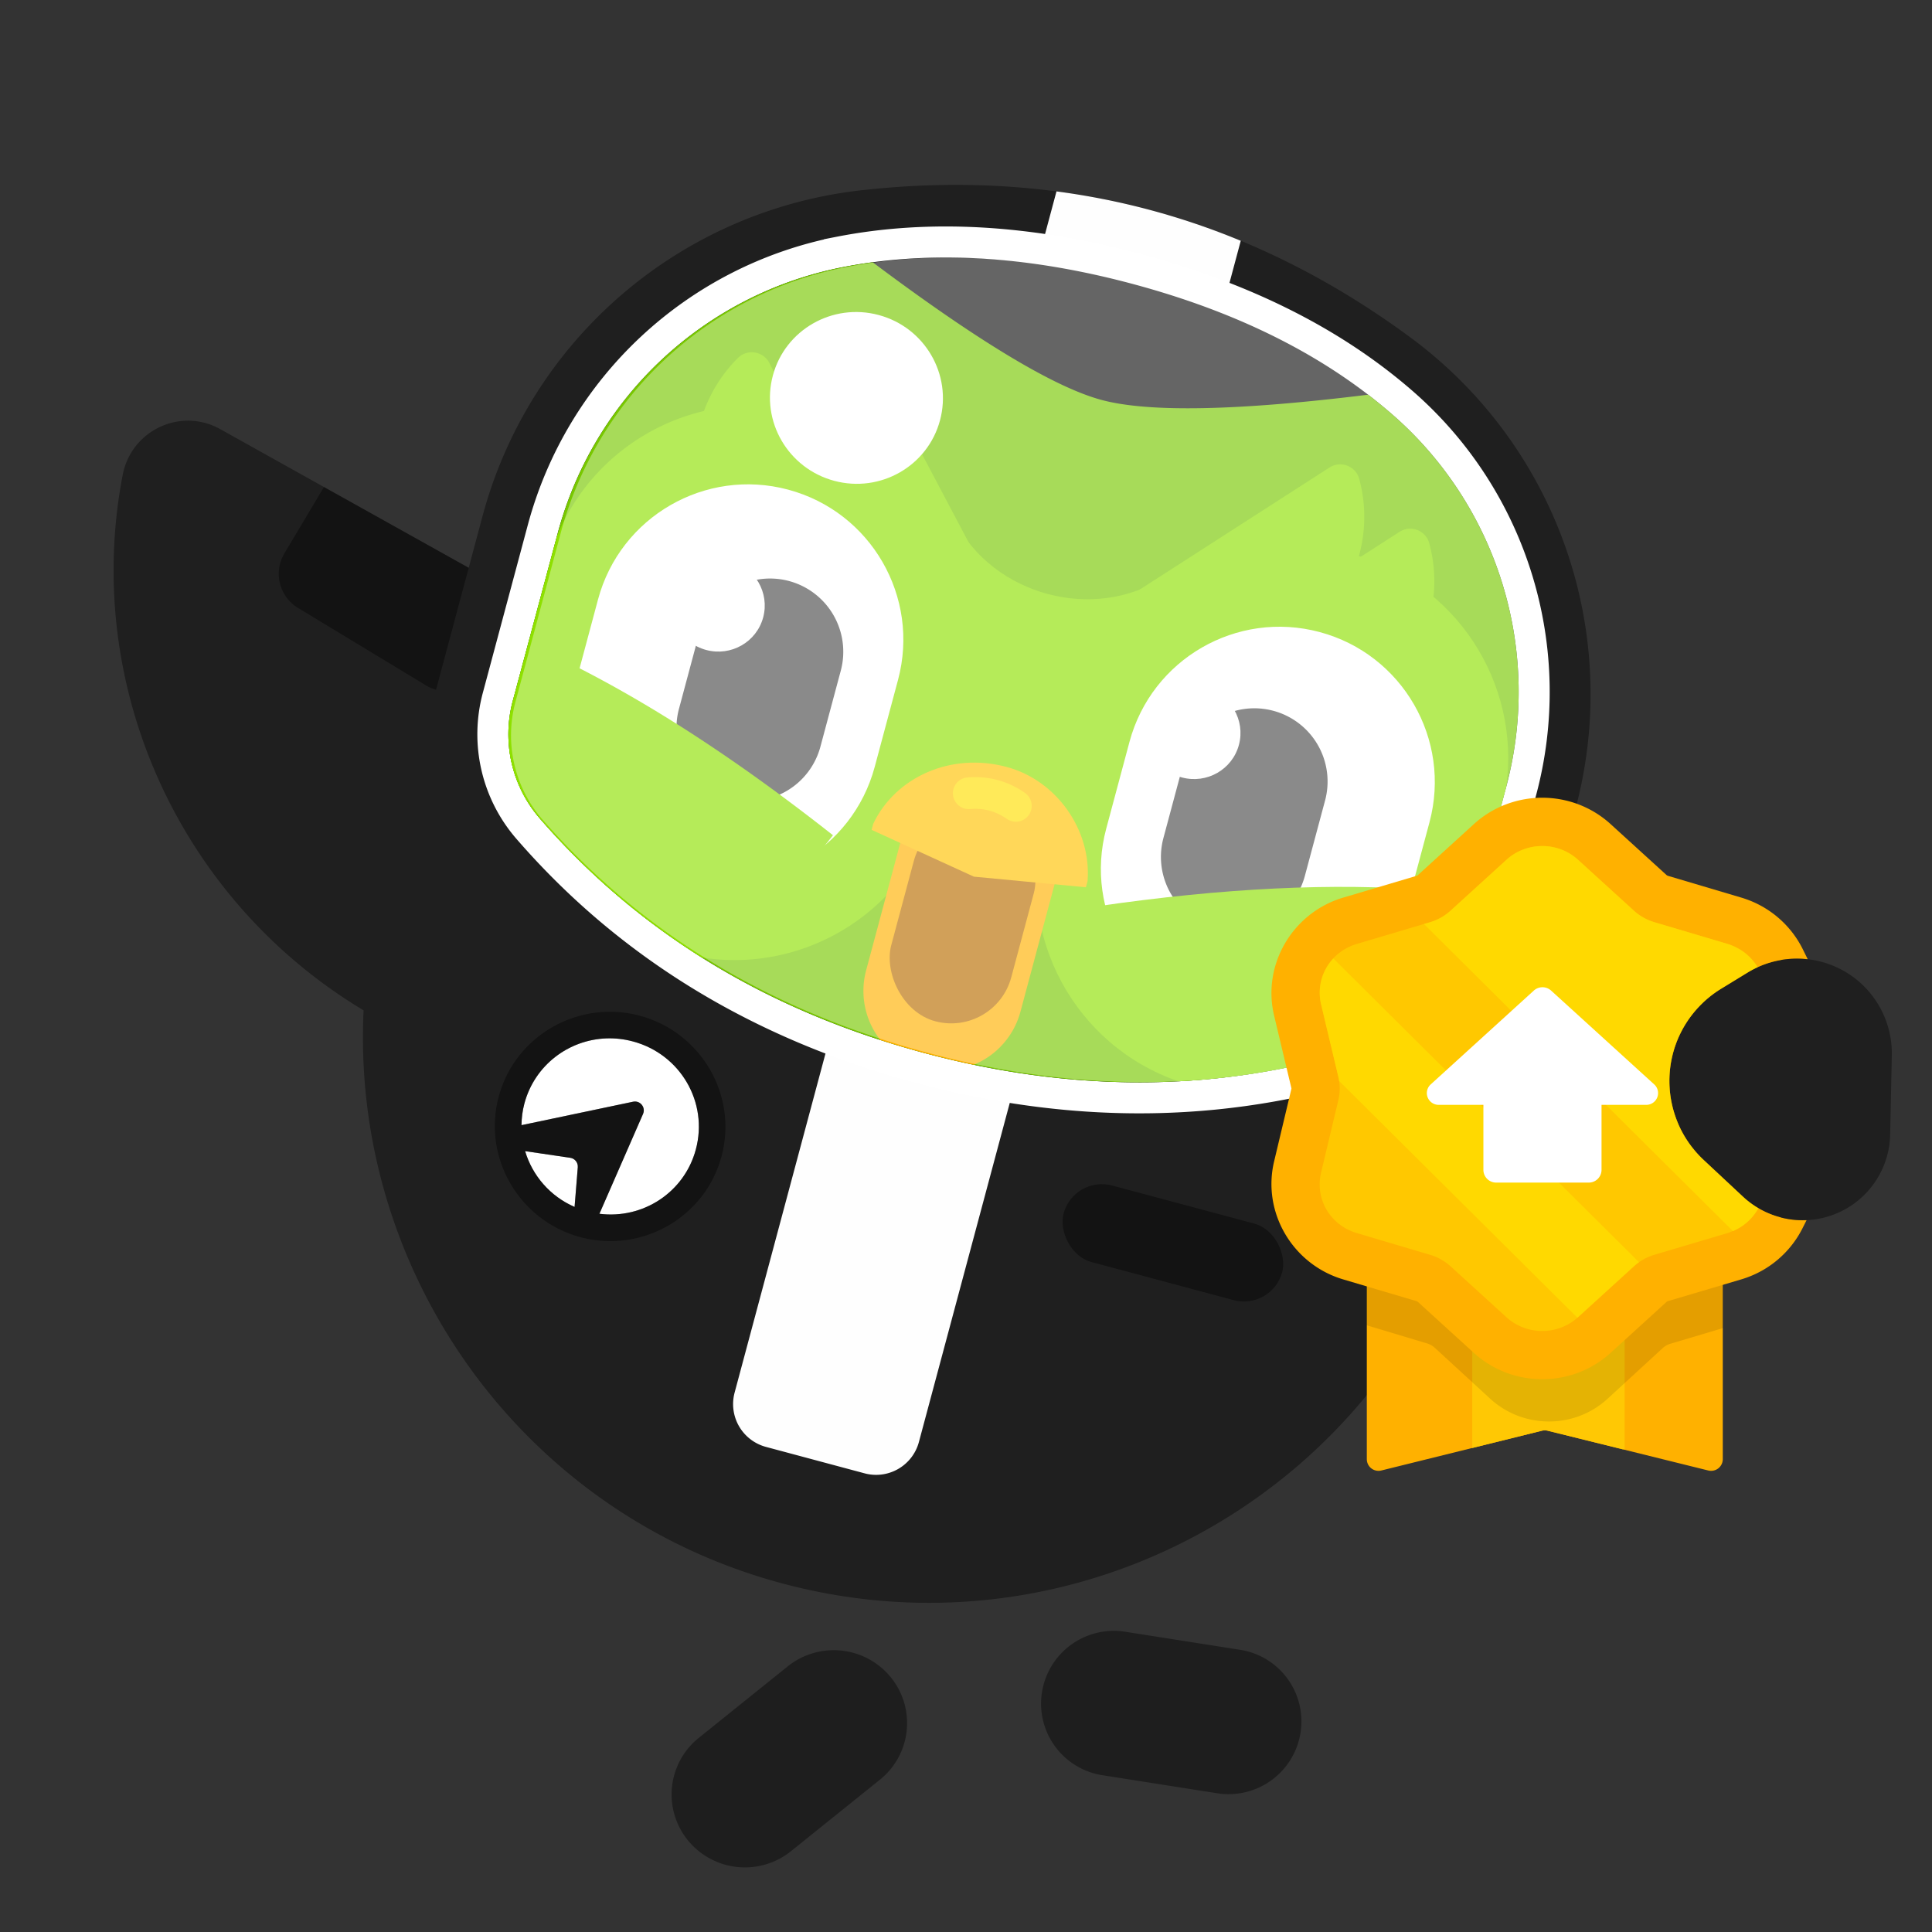 <?xml version="1.0" encoding="UTF-8" standalone="no"?>
<svg
   xmlns:dc="http://purl.org/dc/elements/1.1/"
   xmlns:cc="http://creativecommons.org/ns#"
   xmlns:rdf="http://www.w3.org/1999/02/22-rdf-syntax-ns#"
   xmlns:svg="http://www.w3.org/2000/svg"
   xmlns="http://www.w3.org/2000/svg"
   xmlns:sodipodi="http://sodipodi.sourceforge.net/DTD/sodipodi-0.dtd"
   xmlns:inkscape="http://www.inkscape.org/namespaces/inkscape"
   inkscape:version="1.0 (4035a4fb49, 2020-05-01)"
   sodipodi:docname="award.svg"
   id="svg90"
   version="1.1"
   viewBox="0 0 200 200"
   height="200"
   width="200">
  <rect x="0" y="0" width="200" height="200" fill="#333333" stroke="none"/>
  <defs
     id="defs94" />
  <sodipodi:namedview
     inkscape:current-layer="svg90"
     inkscape:window-maximized="1"
     inkscape:window-y="-8"
     inkscape:window-x="-8"
     inkscape:cy="89.076643"
     inkscape:cx="16.474977"
     inkscape:zoom="1.8101934"
     inkscape:snap-page="true"
     showgrid="false"
     id="namedview92"
     inkscape:window-height="745"
     inkscape:window-width="1366"
     inkscape:pageshadow="2"
     inkscape:pageopacity="0"
     guidetolerance="10"
     gridtolerance="10"
     objecttolerance="10"
     borderopacity="1"
     bordercolor="#666666"
     pagecolor="#ffffff" />
  <title
     id="title2">juicy_quiz_duo_v1@1x</title>
  <g
     id="g1121">
    <path
       id="path4"
       style="stroke:none;stroke-width:1;fill:#000000;fill-opacity:0.399"
       d="M 100.721 19.16 C 96.933 19.079 93.074 19.259 89.146 19.701 L 89.146 19.699 A 45.884 45.884 0 0 0 49.955 53.42 L 48.52 58.781 L 22.799 44.424 L 22.799 44.426 C 18.708 42.142 13.597 44.536 12.705 49.154 C 8.528 70.804 18.431 93.066 37.639 104.59 C 36.343 131.52 53.874 156.653 80.979 163.914 C 112.221 172.286 144.333 153.748 152.703 122.506 L 163.092 83.736 A 45.884 45.884 0 0 0 146.012 34.938 C 137.531 28.68 128.551 24.282 119.074 21.742 C 113.151 20.155 107.033 19.295 100.721 19.16 z " />
    <path
       id="path6"
       style="stroke:none;stroke-width:1;fill:#000000;fill-opacity:0.395"
       d="M 33.537 50.418 L 29.443 57.285 A 4.13 4.13 0 0 0 30.852 62.932 L 44.1 70.953 A 4.13 4.13 0 0 0 45.139 71.4 L 48.52 58.779 L 33.537 50.418 z " />
    <path
       id="path10"
       style="fill-rule:evenodd;stroke:none;stroke-width:1;fill:#ffffff;fill-opacity:0.996"
       d="M 109.367 19.814 L 107.766 25.787 C 110.986 26.253 114.288 26.936 117.676 27.844 C 120.904 28.709 123.96 29.715 126.855 30.852 L 128.443 24.926 A 75.609 75.609 0 0 0 119.074 21.742 A 75.609 75.609 0 0 0 109.367 19.814 z M 85.873 107.496 L 76.047 144.164 A 4.588 4.588 0 0 0 79.293 149.783 L 89.506 152.52 A 4.588 4.588 0 0 0 95.125 149.275 L 104.949 112.611 C 101.751 112.109 98.528 111.429 95.281 110.559 C 92.027 109.686 88.893 108.662 85.873 107.496 z " />
    <rect
       style="fill-rule:evenodd;stroke:none;stroke-width:1;fill:#000000;fill-opacity:0.399"
       fill="#235390"
       transform="rotate(15)"
       x="138.866"
       y="88.747"
       width="23.426"
       height="8.203"
       rx="4.101"
       id="rect12" />
    <path
       style="fill-rule:evenodd;fill:#000000;fill-opacity:0.403"
       id="path14"
       fill="#235390"
       stroke-width="3.212"
       stroke="#ffffff"
       d="m 86.901,26.088 c 9.342,-1.829 19.603,-1.237 30.775,1.756 11.173,2.994 20.355,7.613 27.531,13.867 a 39.69,39.69 0 0 1 12.258,40.192 l -4.639,17.312 c -1.292,4.821 -4.91,8.676 -9.639,10.271 -15.319,5.166 -31.301,5.521 -47.907,1.071 C 78.686,106.111 65.135,97.848 54.669,85.78 A 14.912,14.912 0 0 1 51.53,72.151 L 56.189,54.764 A 39.69,39.69 0 0 1 86.901,26.089 Z" />
    <path
       style="fill-rule:evenodd;stroke:none;stroke-width:1"
       id="path16"
       fill="#78c800"
       d="m 90.34,27.149 c 10.932,8.199 18.832,12.949 23.703,14.255 4.881,1.308 14.077,1.126 27.587,-0.545 0.867,0.667 1.708,1.354 2.522,2.063 a 38.084,38.084 0 0 1 11.762,38.566 l -4.639,17.312 c -1.153,4.302 -4.381,7.742 -8.601,9.165 -15.014,5.063 -30.673,5.411 -46.977,1.042 C 79.405,104.641 66.134,96.549 55.882,84.728 A 13.306,13.306 0 0 1 53.081,72.567 L 57.74,55.18 A 38.084,38.084 0 0 1 87.21,27.664 52.6,52.6 0 0 1 90.34,27.15 Z" />
    <path
       style="stroke:none;stroke-width:1"
       id="path18"
       fill-rule="nonzero"
       fill="#8ee000"
       d="M 89.344,35.472 101.45,58.375 a 2.006,2.006 0 0 1 -1.483,2.904 C 93.424,62.294 86.832,58.97 83.729,52.945 80.626,46.918 81.783,39.69 86.458,35.048 c 0.973,-0.966 2.256,-0.799 2.886,0.423 z" />
    <path
       style="fill-rule:evenodd;stroke:none;stroke-width:1"
       id="path20"
       fill="#8ee000"
       d="m 98.844,53.926 c 4.015,7.748 14.464,10.519 21.706,5.786 l -9.671,36.094 c 0.02,-0.073 -7.213,-2.011 -21.699,-5.814 2.787,-10.621 6.008,-22.642 9.664,-36.066 z" />
    <path
       style="stroke:none;stroke-width:1"
       id="path22"
       fill-rule="nonzero"
       fill="#8ee000"
       d="M 79.644,37.576 91.397,60.398 A 2.006,2.006 0 0 1 89.915,63.304 C 83.37,64.316 76.777,60.99 73.671,54.959 70.566,48.93 71.721,41.697 76.396,37.054 c 0.973,-0.966 2.617,-0.703 3.248,0.521 z" />
    <path
       style="fill-rule:evenodd;stroke:none;stroke-width:1"
       id="path24"
       fill="#8ee000"
       d="M 72.641,99.117 A 74.711,74.711 0 0 1 55.882,84.729 13.306,13.306 0 0 1 53.081,72.567 l 4.547,-16.971 C 61.71,45.518 72.759,39.831 83.531,42.717 l 1.708,0.458 C 96.897,46.298 103.814,58.281 100.691,69.939 L 97.142,83.184 C 94.22,94.087 83.547,100.845 72.641,99.117 Z" />
    <path
       style="stroke:none;stroke-width:1"
       id="path26"
       fill-rule="nonzero"
       fill="#8ee000"
       d="m 137.631,48.396 -21.59,13.888 a 2.006,2.006 0 0 0 -0.169,3.257 c 5.161,4.149 12.534,4.564 18.238,0.895 5.704,-3.669 8.321,-10.511 6.593,-16.868 -0.36,-1.323 -1.915,-1.917 -3.072,-1.172 z" />
    <path
       style="stroke:none;stroke-width:1"
       id="path28"
       fill-rule="nonzero"
       fill="#8ee000"
       d="m 144.881,55.056 -21.59,13.888 a 2.006,2.006 0 0 0 -0.169,3.257 c 5.162,4.149 12.534,4.564 18.238,0.895 5.704,-3.669 8.321,-10.511 6.593,-16.868 -0.36,-1.323 -1.915,-1.917 -3.072,-1.172 z" />
    <path
       style="fill-rule:evenodd;stroke:none;stroke-width:1"
       id="path30"
       fill="#8ee000"
       d="m 155.921,81.461 -4.646,17.338 c -1.153,4.302 -4.381,7.742 -8.601,9.165 -6.764,2.281 -13.658,3.605 -20.685,3.972 -10.694,-3.681 -16.902,-15.03 -14.018,-26.144 l 3.443,-13.273 c 3.031,-11.682 14.958,-18.696 26.64,-15.665 l 1.875,0.502 c 10.771,2.886 17.497,13.335 15.992,24.103 z" />
    <path
       style="fill-rule:evenodd;stroke:none;stroke-width:1"
       id="path32"
       fill="#ffffff"
       d="m 81.597,50.69 c 8.575,2.298 13.665,11.114 11.367,19.69 l -2.411,8.998 C 88.255,87.954 79.439,93.044 70.864,90.746 62.287,88.448 57.198,79.632 59.496,71.056 l 2.411,-8.998 c 2.298,-8.576 11.114,-13.666 19.69,-11.368 z m 55.015,14.741 c 8.576,2.298 13.666,11.114 11.368,19.69 l -2.411,8.998 c -2.298,8.576 -11.114,13.666 -19.69,11.368 -8.576,-2.298 -13.665,-11.114 -11.367,-19.69 l 2.411,-8.998 c 2.298,-8.576 11.113,-13.666 19.689,-11.368 z" />
    <path
       style="fill-rule:evenodd;stroke:none;stroke-width:1"
       id="path34"
       fill="#4b4b4b"
       d="m 81.678,60.147 a 7.579,7.579 0 0 1 5.359,9.283 l -2.092,7.807 A 7.579,7.579 0 1 1 70.304,73.314 l 2.092,-7.808 a 7.579,7.579 0 0 1 9.282,-5.359 z" />
    <path
       style="fill-rule:evenodd;stroke:none;stroke-width:1"
       id="path36"
       fill="#ffb100"
       d="m 100.798,110.224 a 94.207,94.207 45 0 1 -5.101,-1.217 c -1.549,-0.415 -3.071,-0.864 -4.567,-1.348 a 8.246,8.246 0 0 1 -1.466,-7.217 l 3.509,-13.096 a 8.26,8.26 0 0 1 10.116,-5.84 l 0.016,0.004 a 8.26,8.26 0 0 1 5.841,10.116 L 105.638,104.722 a 8.246,8.246 0 0 1 -4.84,5.502 z" />
    <rect
       style="fill-rule:evenodd;stroke:none;stroke-width:1"
       id="rect38"
       rx="6.431"
       height="21.873"
       width="12.861"
       y="55.186"
       x="114.443"
       fill="#b86d00"
       transform="rotate(15)" />
    <path
       style="stroke:none;stroke-width:1"
       id="path40"
       fill-rule="nonzero"
       fill="#ffc200"
       d="m 90.401,85.268 c 2.279,-4.78 7.984,-7.434 13.802,-5.875 5.185,1.389 8.798,6.54 8.382,11.819 l -0.171,0.638 -11.594,-1.098 -10.59,-4.846 z" />
    <path
       style="fill:none;fill-rule:evenodd"
       id="path42"
       stroke-linejoin="round"
       stroke-linecap="round"
       stroke-width="3.281"
       stroke="#ffde00"
       d="m 100.282,82.116 c 1.783,-0.151 3.41,0.285 4.88,1.308" />
    <path
       style="fill-rule:evenodd;stroke:none;stroke-width:1"
       id="path44"
       fill="#4b4b4b"
       d="m 131.813,73.581 a 7.579,7.579 0 0 1 5.359,9.283 l -2.092,7.807 a 7.579,7.579 0 1 1 -14.642,-3.923 l 2.092,-7.808 a 7.579,7.579 0 0 1 9.282,-5.359 z" />
    <ellipse
       style="fill-rule:evenodd;stroke:none;stroke-width:1"
       id="ellipse46"
       ry="4.785"
       rx="4.823"
       cy="41.287"
       cx="88.031"
       fill="#ffffff"
       transform="rotate(15)" />
    <ellipse
       style="fill-rule:evenodd;stroke:none;stroke-width:1"
       id="ellipse48"
       ry="4.785"
       rx="4.823"
       cy="41.287"
       cx="139.017"
       fill="#ffffff"
       transform="rotate(15)" />
    <path
       style="fill-rule:evenodd;stroke:none;stroke-width:1"
       id="path50"
       fill="#8ee000"
       d="m 54.55,82.9 a 13.31,13.31 0 0 1 -1.847,-5.485 l 4.56,-9.583 c 9.009,4.288 18.653,10.501 28.966,18.632 L 77.138,97.994 C 69.045,91.614 61.508,86.585 54.55,82.9 Z" />
    <path
       style="stroke:none;stroke-width:1"
       id="path52"
       fill-rule="nonzero"
       fill="#8ee000"
       d="m 148.046,92.157 -1.166,14.637 c -8.763,-0.698 -19.148,-0.191 -31.128,1.546 l -2.108,-14.531 c 12.998,-1.885 24.456,-2.444 34.402,-1.652 z" />
    <path
       id="path1009"
       style="color:#000000;font-style:normal;font-variant:normal;font-weight:normal;font-stretch:normal;font-size:medium;line-height:normal;font-family:sans-serif;font-variant-ligatures:normal;font-variant-position:normal;font-variant-caps:normal;font-variant-numeric:normal;font-variant-alternates:normal;font-variant-east-asian:normal;font-feature-settings:normal;font-variation-settings:normal;text-indent:0;text-align:start;text-decoration:none;text-decoration-line:none;text-decoration-style:solid;text-decoration-color:#000000;letter-spacing:normal;word-spacing:normal;text-transform:none;writing-mode:lr-tb;direction:ltr;text-orientation:mixed;dominant-baseline:auto;baseline-shift:baseline;text-anchor:start;white-space:normal;shape-padding:0;shape-margin:0;inline-size:0;clip-rule:nonzero;display:inline;overflow:visible;visibility:visible;isolation:auto;mix-blend-mode:normal;color-interpolation:sRGB;color-interpolation-filters:linearRGB;solid-color:#000000;solid-opacity:1;vector-effect:none;fill:#ffffff;fill-opacity:1;fill-rule:evenodd;stroke:none;stroke-width:2.753;stroke-linecap:butt;stroke-linejoin:miter;stroke-miterlimit:4;stroke-dasharray:none;stroke-dashoffset:0;stroke-opacity:1;color-rendering:auto;image-rendering:auto;shape-rendering:auto;text-rendering:auto;enable-background:accumulate;stop-color:#000000"
       d="M 62.768 107.494 C 58.851 107.637 55.346 110.275 54.285 114.234 C 54.084 114.984 53.994 115.735 53.984 116.477 L 65.539 114.049 C 66.267 113.897 66.864 114.63 66.568 115.312 L 62.051 125.65 C 66.544 126.222 70.838 123.448 72.033 118.988 C 73.339 114.116 70.441 109.127 65.52 107.809 C 64.597 107.561 63.671 107.461 62.768 107.494 z M 54.359 119.166 C 55.111 121.691 56.943 123.835 59.48 124.941 L 59.812 120.836 C 59.852 120.353 59.509 119.923 59.029 119.854 L 54.359 119.166 z " />
    <path
       style="opacity:1;fill:#ffffff;fill-opacity:0.351;fill-rule:evenodd;stroke:none;stroke-width:1"
       d="m 87.373,27.697 c 9.165,-1.83 19.285,-1.261 30.361,1.707 10.94,2.931 19.885,7.474 26.835,13.628 a 38.084,38.084 0 0 1 11.54,38.37 l -4.682,17.477 a 13.306,13.306 0 0 1 -8.672,9.188 c -14.95,4.949 -30.553,5.245 -46.812,0.888 -16.24,-4.351 -29.485,-12.37 -39.738,-24.059 a 13.306,13.306 0 0 1 -2.85,-12.218 l 4.687,-17.491 a 38.084,38.084 0 0 1 29.33,-27.49 z"
       fill="#98ddff"
       opacity="0.393"
       id="path60" />
    <path
       id="path1011"
       style="color:#000000;font-style:normal;font-variant:normal;font-weight:normal;font-stretch:normal;font-size:medium;line-height:normal;font-family:sans-serif;font-variant-ligatures:normal;font-variant-position:normal;font-variant-caps:normal;font-variant-numeric:normal;font-variant-alternates:normal;font-variant-east-asian:normal;font-feature-settings:normal;font-variation-settings:normal;text-indent:0;text-align:start;text-decoration:none;text-decoration-line:none;text-decoration-style:solid;text-decoration-color:#000000;letter-spacing:normal;word-spacing:normal;text-transform:none;writing-mode:lr-tb;direction:ltr;text-orientation:mixed;dominant-baseline:auto;baseline-shift:baseline;text-anchor:start;white-space:normal;shape-padding:0;shape-margin:0;inline-size:0;clip-rule:nonzero;display:inline;overflow:visible;visibility:visible;isolation:auto;mix-blend-mode:normal;color-interpolation:sRGB;color-interpolation-filters:linearRGB;solid-color:#000000;solid-opacity:1;vector-effect:none;fill:#000000;fill-opacity:0.399;fill-rule:evenodd;stroke:none;stroke-width:2.753;stroke-linecap:butt;stroke-linejoin:miter;stroke-miterlimit:4;stroke-dasharray:none;stroke-dashoffset:0;stroke-opacity:1;color-rendering:auto;image-rendering:auto;shape-rendering:auto;text-rendering:auto;enable-background:accumulate;stop-color:#000000"
       d="m 62.672,104.748 c -5.078,0.197 -9.669,3.639 -11.045,8.773 -1.693,6.32 2.114,12.85 8.463,14.551 6.349,1.701 12.91,-2.051 14.604,-8.371 1.693,-6.32 -2.112,-12.852 -8.461,-14.553 -1.19,-0.319 -2.389,-0.446 -3.561,-0.4 z m 0.096,2.746 c 0.904,-0.033 1.829,0.067 2.752,0.314 4.921,1.319 7.819,6.307 6.514,11.18 -1.195,4.46 -5.49,7.234 -9.982,6.662 l 4.518,-10.338 c 0.296,-0.683 -0.301,-1.415 -1.029,-1.264 l -11.555,2.428 c 0.01,-0.742 0.1,-1.492 0.301,-2.242 1.061,-3.959 4.566,-6.598 8.482,-6.74 z m -8.408,11.672 4.67,0.688 c 0.479,0.07 0.822,0.5 0.783,0.982 l -0.332,4.105 c -2.537,-1.106 -4.37,-3.251 -5.121,-5.775 z"
       sodipodi:nodetypes="sssssssssccccssccccc" />
    <path
       style="fill:none;fill-rule:evenodd;stroke:none;stroke-width:1"
       id="path62"
       d="m 141.492,133.16 -2.46,-0.73 c -5.267,-1.563 -8.423,-6.89 -7.16,-12.194 l 1.789,-7.509 a 0.199,0.199 0 0 0 0,-0.093 l -1.788,-7.51 c -1.263,-5.303 1.893,-10.629 7.16,-12.192 l 7.568,-2.246 a 0.435,0.435 0 0 0 0.169,-0.093 l 5.779,-5.264 c 4.008,-3.65 10.199,-3.65 14.207,0 l 5.779,5.263 c 0.044,0.04 0.102,0.073 0.169,0.093 l 7.566,2.245 c 5.268,1.563 8.424,6.89 7.16,12.193 l -1.788,7.51 a 0.199,0.199 0 0 0 0,0.093 l 1.788,7.51 c 1.262,5.302 -1.893,10.628 -7.16,12.192 L 178.342,133 v 18.05 a 1.211,1.211 0 0 1 -1.502,1.175 l -16.632,-4.118 a 1.211,1.211 0 0 0 -0.582,0 l -16.631,4.118 a 1.211,1.211 0 0 1 -1.503,-1.175 z" />
    <path
       style="stroke:none;stroke-width:1"
       id="path64"
       fill-rule="nonzero"
       fill="#ffb100"
       d="m 142.704,130.924 h 34.427 c 0.669,0 1.211,0.542 1.211,1.211 v 18.915 a 1.211,1.211 0 0 1 -1.502,1.175 l -16.632,-4.118 a 1.211,1.211 0 0 0 -0.582,0 l -16.631,4.118 a 1.211,1.211 0 0 1 -1.503,-1.175 v -18.915 c 0,-0.669 0.543,-1.211 1.212,-1.211 z" />
    <path
       style="fill-rule:evenodd;stroke:none;stroke-width:1"
       id="path66"
       fill="#ffc804"
       d="m 152.407,130.924 h 15.775 v 19.105 h -0.21 l -7.76,-1.922 a 1.223,1.223 0 0 0 -0.589,0 l -7.216,1.787 z" />
    <path
       style="fill-rule:evenodd;stroke:none;stroke-width:1"
       id="path68"
       fill="#000000"
       fill-opacity="0.109"
       d="m 178.391,137.473 -5.484,1.635 c -0.29,0.086 -0.556,0.237 -0.777,0.44 l -5.72,5.255 c -3.417,3.138 -8.728,3.13 -12.152,-0.015 l -5.735,-5.27 a 2.002,2.002 0 0 0 -0.779,-0.442 l -6.283,-1.888 v -3.994 c 0,-0.662 0.544,-1.2 1.214,-1.2 h 34.502 c 0.67,0 1.214,0.538 1.214,1.2 v 4.28 z" />
    <path
       id="path1068"
       d="m 159.652,85.08 c -1.936,0 -3.872,0.693 -5.393,2.078 l -5.781,5.266 c -0.326,0.297 -0.719,0.518 -1.152,0.646 l -7.566,2.246 c -3.997,1.186 -6.39,5.222 -5.434,9.238 l 1.789,7.51 c 0.097,0.405 0.097,0.827 0,1.232 l -1.789,7.51 c -0.956,4.017 1.435,8.054 5.432,9.24 l 7.566,2.244 c 0.429,0.126 0.823,0.347 1.154,0.646 l 5.777,5.264 c 3.043,2.771 7.747,2.771 10.789,0 l 5.779,-5.264 c 0.326,-0.297 0.719,-0.52 1.152,-0.648 l 7.568,-2.244 c 2.176,-0.646 3.869,-2.14 4.812,-4.012 -1.468,-0.378 -2.818,-1.119 -3.926,-2.154 l -4.064,-3.797 c -4.516,-4.22 -4.757,-11.302 -0.537,-15.818 0.69,-0.739 1.478,-1.381 2.34,-1.908 l 2.742,-1.678 c 1.098,-0.672 2.278,-1.094 3.475,-1.297 -0.937,-1.899 -2.644,-3.414 -4.842,-4.066 l -7.566,-2.246 c -0.433,-0.128 -0.828,-0.349 -1.154,-0.646 l -5.777,-5.264 c -1.522,-1.385 -3.458,-2.078 -5.395,-2.078 z"
       style="color:#000000;font-style:normal;font-variant:normal;font-weight:normal;font-stretch:normal;font-size:medium;line-height:normal;font-family:sans-serif;font-variant-ligatures:normal;font-variant-position:normal;font-variant-caps:normal;font-variant-numeric:normal;font-variant-alternates:normal;font-variant-east-asian:normal;font-feature-settings:normal;font-variation-settings:normal;text-indent:0;text-align:start;text-decoration:none;text-decoration-line:none;text-decoration-style:solid;text-decoration-color:#000000;letter-spacing:normal;word-spacing:normal;text-transform:none;writing-mode:lr-tb;direction:ltr;text-orientation:mixed;dominant-baseline:auto;baseline-shift:baseline;text-anchor:start;white-space:normal;shape-padding:0;shape-margin:0;inline-size:0;clip-rule:nonzero;display:inline;overflow:visible;visibility:visible;isolation:auto;mix-blend-mode:normal;color-interpolation:sRGB;color-interpolation-filters:linearRGB;solid-color:#000000;solid-opacity:1;vector-effect:none;fill:#ffc800;fill-opacity:1;fill-rule:evenodd;stroke:none;stroke-width:5;stroke-linecap:butt;stroke-linejoin:miter;stroke-miterlimit:4;stroke-dasharray:none;stroke-dashoffset:0;stroke-opacity:1;color-rendering:auto;image-rendering:auto;shape-rendering:auto;text-rendering:auto;enable-background:accumulate;stop-color:#000000" />
    <path
       id="path1070"
       style="color:#000000;font-style:normal;font-variant:normal;font-weight:normal;font-stretch:normal;font-size:medium;line-height:normal;font-family:sans-serif;font-variant-ligatures:normal;font-variant-position:normal;font-variant-caps:normal;font-variant-numeric:normal;font-variant-alternates:normal;font-variant-east-asian:normal;font-feature-settings:normal;font-variation-settings:normal;text-indent:0;text-align:start;text-decoration:none;text-decoration-line:none;text-decoration-style:solid;text-decoration-color:#000000;letter-spacing:normal;word-spacing:normal;text-transform:none;writing-mode:lr-tb;direction:ltr;text-orientation:mixed;dominant-baseline:auto;baseline-shift:baseline;text-anchor:start;white-space:normal;shape-padding:0;shape-margin:0;inline-size:0;clip-rule:nonzero;display:inline;overflow:visible;visibility:visible;isolation:auto;mix-blend-mode:normal;color-interpolation:sRGB;color-interpolation-filters:linearRGB;solid-color:#000000;solid-opacity:1;vector-effect:none;fill:#ffb100;fill-opacity:1;fill-rule:evenodd;stroke:none;stroke-width:5;stroke-linecap:butt;stroke-linejoin:miter;stroke-miterlimit:4;stroke-dasharray:none;stroke-dashoffset:0;stroke-opacity:1;color-rendering:auto;image-rendering:auto;shape-rendering:auto;text-rendering:auto;enable-background:accumulate;stop-color:#000000"
       d="M 159.652 82.58 C 157.12 82.58 154.571 83.493 152.576 85.311 L 146.795 90.576 C 146.752 90.616 146.693 90.651 146.617 90.674 L 146.615 90.674 L 139.049 92.92 C 133.83 94.469 130.634 99.836 131.895 105.133 L 131.895 105.135 L 133.684 112.645 C 133.69 112.669 133.69 112.693 133.684 112.717 L 131.895 120.229 C 130.634 125.526 133.827 130.895 139.047 132.443 L 146.617 134.689 L 146.621 134.689 C 146.688 134.709 146.749 134.744 146.801 134.791 L 152.572 140.049 C 156.564 143.683 162.738 143.684 166.729 140.049 L 172.508 134.785 C 172.555 134.742 172.616 134.706 172.686 134.686 L 180.256 132.441 C 183.1 131.597 185.346 129.627 186.59 127.158 L 187.018 126.309 A 9.056 9.056 0 0 1 180.432 123.879 L 176.367 120.082 C 171.851 115.862 171.61 108.78 175.83 104.264 C 176.52 103.525 177.308 102.882 178.17 102.355 L 180.912 100.678 C 182.852 99.491 185.041 99.067 187.139 99.307 L 186.629 98.273 C 185.392 95.768 183.128 93.77 180.256 92.918 L 172.689 90.672 L 172.688 90.672 C 172.61 90.649 172.547 90.61 172.508 90.574 L 166.73 85.311 C 164.735 83.493 162.185 82.58 159.652 82.58 z M 159.652 87.58 C 160.993 87.58 162.316 88.052 163.363 89.006 L 169.141 94.27 C 169.753 94.827 170.48 95.232 171.268 95.465 L 178.834 97.711 C 179.305 97.851 179.667 98.134 180.062 98.375 C 179.916 98.456 179.752 98.457 179.607 98.545 L 176.865 100.223 C 175.811 100.867 174.848 101.652 174.004 102.557 C 168.861 108.06 169.157 116.766 174.66 121.908 L 178.725 125.705 C 179.205 126.154 179.765 126.495 180.311 126.854 C 179.855 127.165 179.399 127.481 178.834 127.648 L 171.268 129.893 C 170.471 130.128 169.745 130.539 169.141 131.09 L 163.361 136.354 C 161.268 138.26 158.034 138.261 155.939 136.354 L 150.16 131.086 L 150.156 131.084 C 149.546 130.531 148.817 130.124 148.027 129.893 L 140.469 127.65 C 137.695 126.827 136.108 124.123 136.758 121.387 L 136.758 121.385 L 138.547 113.877 C 138.734 113.091 138.734 112.271 138.547 111.484 L 136.758 103.977 L 136.758 103.975 C 136.108 101.241 137.696 98.536 140.471 97.713 L 148.035 95.467 C 148.825 95.233 149.553 94.826 150.162 94.271 L 155.943 89.006 C 156.991 88.052 158.312 87.58 159.652 87.58 z " />
    <path
       id="path72"
       style="fill:#ffd900;fill-opacity:1;fill-rule:evenodd;stroke:none;stroke-width:1"
       d="M 159.652 87.584 C 158.32 87.584 156.987 88.059 155.943 89.01 L 150.164 94.273 A 5.467 5.467 0 0 1 148.037 95.471 L 147.408 95.656 L 179.395 127.443 C 180.554 126.959 181.464 126.105 182.031 125.072 A 9.056 9.056 0 0 1 181.814 124.941 A 9.056 9.056 0 0 1 181.621 124.818 A 9.056 9.056 0 0 1 181.535 124.76 A 9.056 9.056 0 0 1 181.477 124.719 A 9.056 9.056 0 0 1 181.328 124.615 A 9.056 9.056 0 0 1 181.189 124.512 A 9.056 9.056 0 0 1 180.99 124.359 A 9.056 9.056 0 0 1 180.986 124.355 A 9.056 9.056 0 0 1 180.793 124.197 A 9.056 9.056 0 0 1 180.646 124.072 A 9.056 9.056 0 0 1 180.502 123.943 A 9.056 9.056 0 0 1 180.432 123.879 L 176.367 120.082 C 176.084 119.818 175.82 119.543 175.57 119.258 C 175.518 119.198 175.475 119.133 175.424 119.072 C 175.233 118.844 175.045 118.614 174.875 118.375 C 174.66 118.072 174.461 117.762 174.279 117.443 C 174.279 117.443 174.28 117.442 174.279 117.441 C 174.098 117.123 173.933 116.798 173.785 116.467 C 173.785 116.466 173.785 116.465 173.785 116.465 C 173.744 116.372 173.714 116.275 173.676 116.182 C 173.32 115.321 173.072 114.426 172.939 113.516 C 172.932 113.461 172.917 113.408 172.91 113.354 C 172.907 113.327 172.908 113.3 172.904 113.273 C 172.82 112.589 172.796 111.9 172.838 111.211 C 172.882 110.496 172.995 109.783 173.176 109.084 C 173.357 108.385 173.607 107.7 173.926 107.039 C 174.405 106.048 175.039 105.11 175.83 104.264 C 176.002 104.079 176.181 103.9 176.365 103.729 C 176.55 103.556 176.74 103.39 176.936 103.23 C 177.326 102.912 177.739 102.619 178.17 102.355 L 180.912 100.678 C 181.251 100.47 181.601 100.293 181.953 100.131 C 181.287 99.006 180.199 98.12 178.832 97.715 L 171.266 95.469 A 5.467 5.467 0 0 1 169.139 94.273 L 163.361 89.01 C 162.318 88.059 160.985 87.584 159.652 87.584 z M 138.029 99.223 A 5.194 5.194 0 0 0 136.762 103.975 L 138.551 111.484 A 5.172 5.172 0 0 1 138.633 111.908 L 163.291 136.41 L 163.357 136.35 L 169.139 131.086 C 169.307 130.933 169.483 130.79 169.668 130.66 L 138.029 99.223 z " />
    <path
       style="fill-rule:evenodd;stroke:none;stroke-width:1"
       id="path74"
       fill="#ffffff"
       d="m 165.79,114.375 v 6.732 a 1.32,1.32 0 0 1 -1.324,1.315 h -9.581 a 1.32,1.32 0 0 1 -1.324,-1.315 v -6.732 h -4.628 a 1.222,1.222 0 0 1 -1.226,-1.218 c 0,-0.341 0.144,-0.667 0.398,-0.898 l 10.676,-9.715 a 1.33,1.33 0 0 1 1.788,0 l 10.677,9.715 c 0.5,0.455 0.533,1.225 0.076,1.721 a 1.23,1.23 0 0 1 -0.904,0.395 z" />
    <ellipse
       style="fill-rule:evenodd;stroke:none;stroke-width:1"
       fill="#ffffff"
       transform="rotate(15)"
       cx="96.299"
       cy="16.842"
       rx="8.957"
       ry="8.886"
       id="ellipse78" />
    <path
       style="fill-rule:evenodd;stroke:none;stroke-width:1;fill:#000000;fill-opacity:0.403"
       d="m 71.212,190.511 a 7.51,7.51 0 0 1 1.114,-10.599 l 9.213,-7.406 a 7.616,7.616 0 0 1 10.674,1.122 7.51,7.51 0 0 1 -1.114,10.598 l -9.213,7.407 a 7.616,7.616 0 0 1 -10.674,-1.122 z m 63.418,-11.129 a 7.503,7.503 0 0 0 -6.244,-8.594 l -11.908,-1.872 a 7.538,7.538 0 0 0 -8.615,6.258 7.503,7.503 0 0 0 6.244,8.594 l 11.909,1.872 a 7.538,7.538 0 0 0 8.614,-6.258 z"
       fill="#235390"
       id="path80" />
    <path
       style="fill:#000000;fill-rule:evenodd;stroke:none;stroke-width:1;fill-opacity:0.395"
       id="path82"
       d="m 178.169,102.356 2.744,-1.678 c 4.621,-2.827 10.66,-1.373 13.486,3.249 a 9.81,9.81 0 0 1 1.44,5.322 l -0.17,8.2 a 9.056,9.056 0 0 1 -15.238,6.43 l -4.063,-3.796 c -4.516,-4.22 -4.757,-11.304 -0.537,-15.82 0.69,-0.739 1.476,-1.38 2.338,-1.907 z" />
  </g>
</svg>
